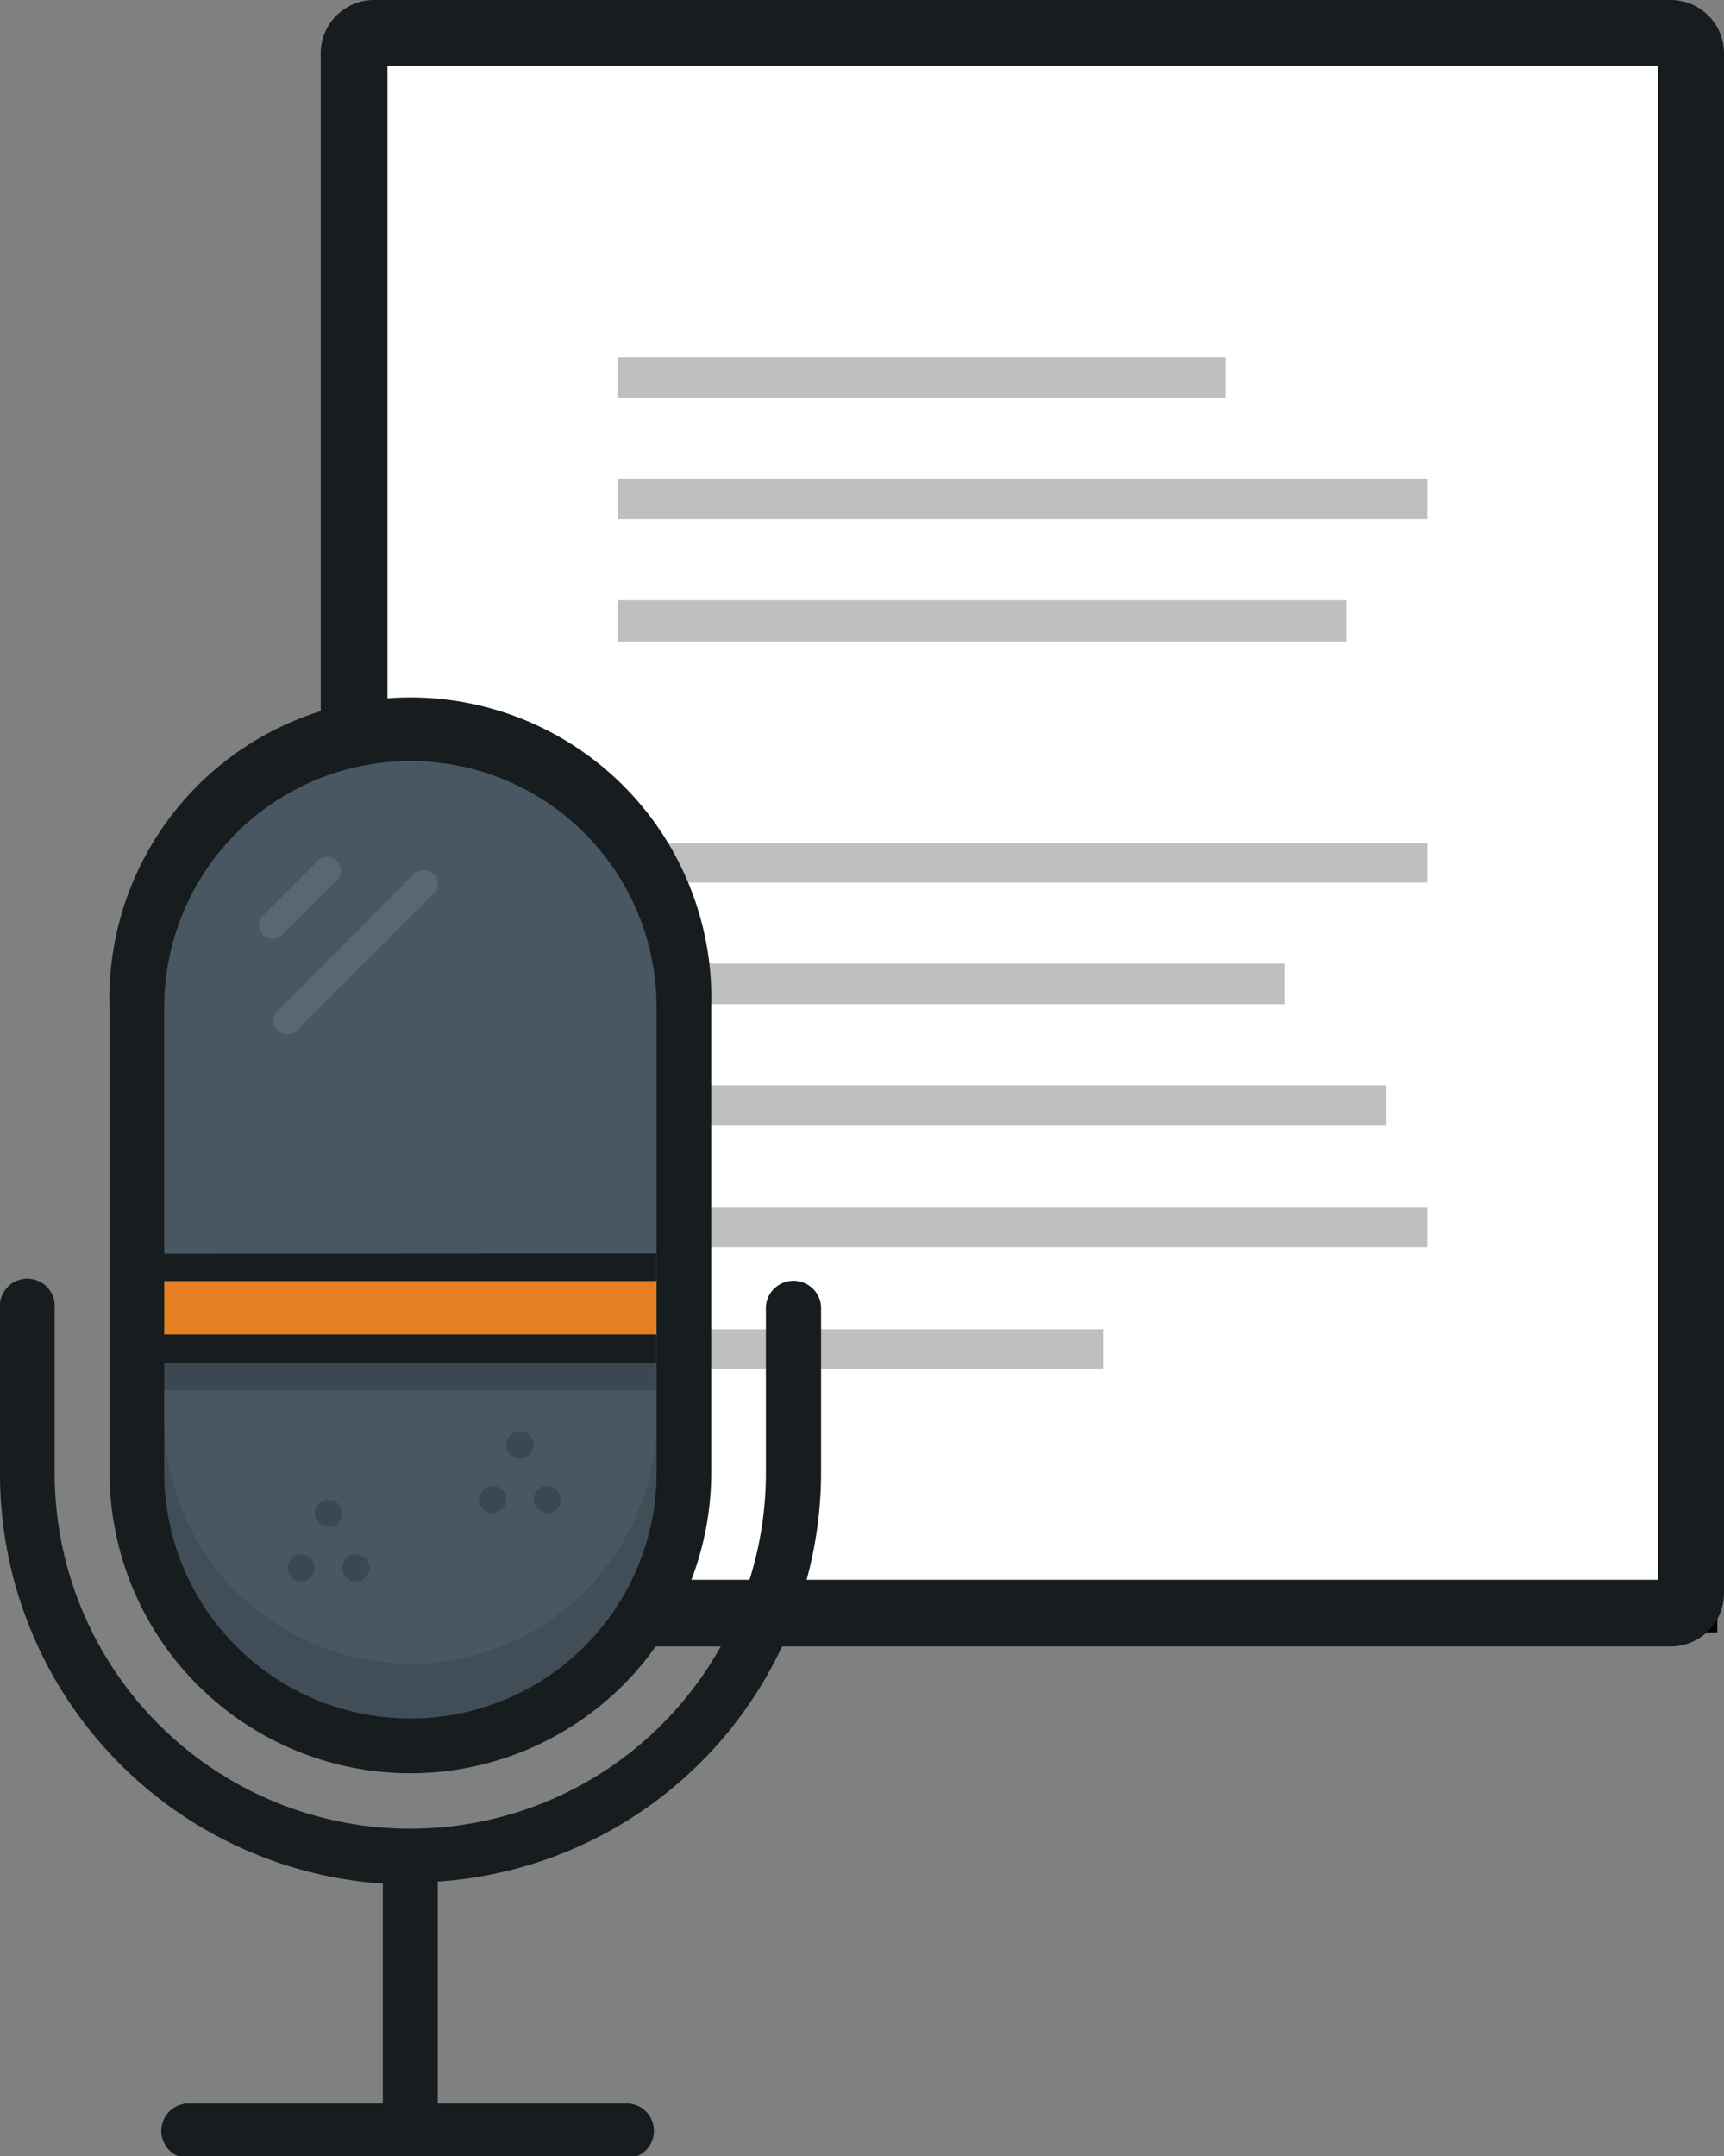 <svg xmlns="http://www.w3.org/2000/svg" viewBox="0 0 67.19 84.02"><rect x="0" y="0" width="67.19" height="84.02" fill="#808080" stroke="none"/><defs><style>.cls-1,.cls-8{fill:#fff;}.cls-1{stroke:#000;}.cls-1,.cls-3{stroke-miterlimit:10;}.cls-2{fill:#171c1f;}.cls-3{fill:none;stroke:#171c1f;}.cls-4{opacity:0.25;}.cls-5{fill:#485761;}.cls-6{fill:#e67e22;}.cls-7{opacity:0.1;}</style></defs><title>transcricao_small</title><g id="Camada_2" data-name="Camada 2"><g id="Camada_1-2" data-name="Camada 1"><rect class="cls-1" x="14.34" y="1.55" width="52.09" height="61.56"/><g id="Inner_Lines_1" data-name="Inner Lines 1"><path class="cls-2" d="M65.11.5H14.6A1.58,1.58,0,0,0,13,2.08v60a1.58,1.58,0,0,0,1.58,1.58H65.11a1.58,1.58,0,0,0,1.58-1.58v-60A1.58,1.58,0,0,0,65.11.5Zm0,61.56H14.6v-60H65.11Z"/><path class="cls-3" d="M65.11.5H14.6A1.58,1.58,0,0,0,13,2.08v60a1.58,1.58,0,0,0,1.58,1.58H65.11a1.58,1.58,0,0,0,1.58-1.58v-60A1.58,1.58,0,0,0,65.11.5Zm0,61.56H14.6v-60H65.11Z"/></g><g id="Inner_Lines_2" data-name="Inner Lines 2" class="cls-4"><path d="M47.75,13.92H24.07V15.5H47.75ZM24.07,18.65v1.58H55.64V18.65Zm28.41,4.74H24.07V25H52.48Zm-28.41,11H55.64V32.86H24.07Zm26,3.16h-26v1.58h26Zm3.95,4.74h-30v1.58h30Zm-30,6.31H55.64V47.06H24.07Zm0,4.74H43V51.8H24.07Z"/></g><g id="Fill"><path class="cls-5" d="M16,28.59A10.66,10.66,0,0,0,5.33,39.25V57.37a10.66,10.66,0,0,0,21.32,0V39.25A10.66,10.66,0,0,0,16,28.59Z"/></g><g id="Green"><rect class="cls-6" x="6.4" y="49.91" width="19.19" height="2.13"/></g><g id="Shadows" class="cls-7"><path d="M16,64.83A9.59,9.59,0,0,1,6.4,55.24v2.13a9.59,9.59,0,0,0,19.19,0V55.24A9.59,9.59,0,0,1,16,64.83Z"/></g><g id="Inner_Lines_1-2" data-name="Inner Lines 1" class="cls-4"><path class="cls-2" d="M11.73,60.57a.53.53,0,1,0,.53.53A.53.53,0,0,0,11.73,60.57Zm1.07-2.13a.53.53,0,1,0,.53.53A.53.53,0,0,0,12.79,58.44Zm1.07,2.13a.53.53,0,1,0,.53.53A.53.53,0,0,0,13.86,60.57Zm7.46-2.67a.53.53,0,1,0,.53.53A.53.53,0,0,0,21.32,57.9Zm-2.13,0a.53.53,0,1,0,.53.53A.53.53,0,0,0,19.19,57.9ZM6.4,53.11v1.07H25.58V53.11Zm13.86,2.67a.53.53,0,1,0,.53.53A.53.53,0,0,0,20.25,55.77Z"/></g><g id="Inner_Lines_2-2" data-name="Inner Lines 2"><path class="cls-2" d="M6.4,53.11H25.58V52H6.4Zm0-4.26v1.07H25.58V48.84Z"/></g><g id="White" class="cls-7"><path class="cls-8" d="M11,36.43l2.13-2.13a.53.53,0,1,0-.75-.75l-2.13,2.13a.53.53,0,1,0,.75.75Zm5.49-2.51a.53.53,0,0,0-.38.16L10.82,39.4a.53.53,0,1,0,.75.75l5.33-5.33h0a.53.53,0,0,0-.38-.91Z"/></g><g id="Outline"><path class="cls-2" d="M16,69.1A11.73,11.73,0,0,0,27.72,57.37V39.25a11.73,11.73,0,1,0-23.45,0V57.37A11.73,11.73,0,0,0,16,69.1ZM6.4,39.25a9.59,9.59,0,1,1,19.19,0V57.37a9.59,9.59,0,0,1-19.19,0ZM30.92,49.91A1.07,1.07,0,0,0,29.85,51v6.4a13.86,13.86,0,0,1-27.72,0V51A1.07,1.07,0,1,0,0,51v6.4a16,16,0,0,0,14.92,16v8.57H7.46a1.07,1.07,0,1,0,0,2.13H24.52a1.07,1.07,0,0,0,0-2.13H17.06V73.32A16,16,0,0,0,32,57.37V51A1.07,1.07,0,0,0,30.92,49.91Z"/></g></g></g></svg>